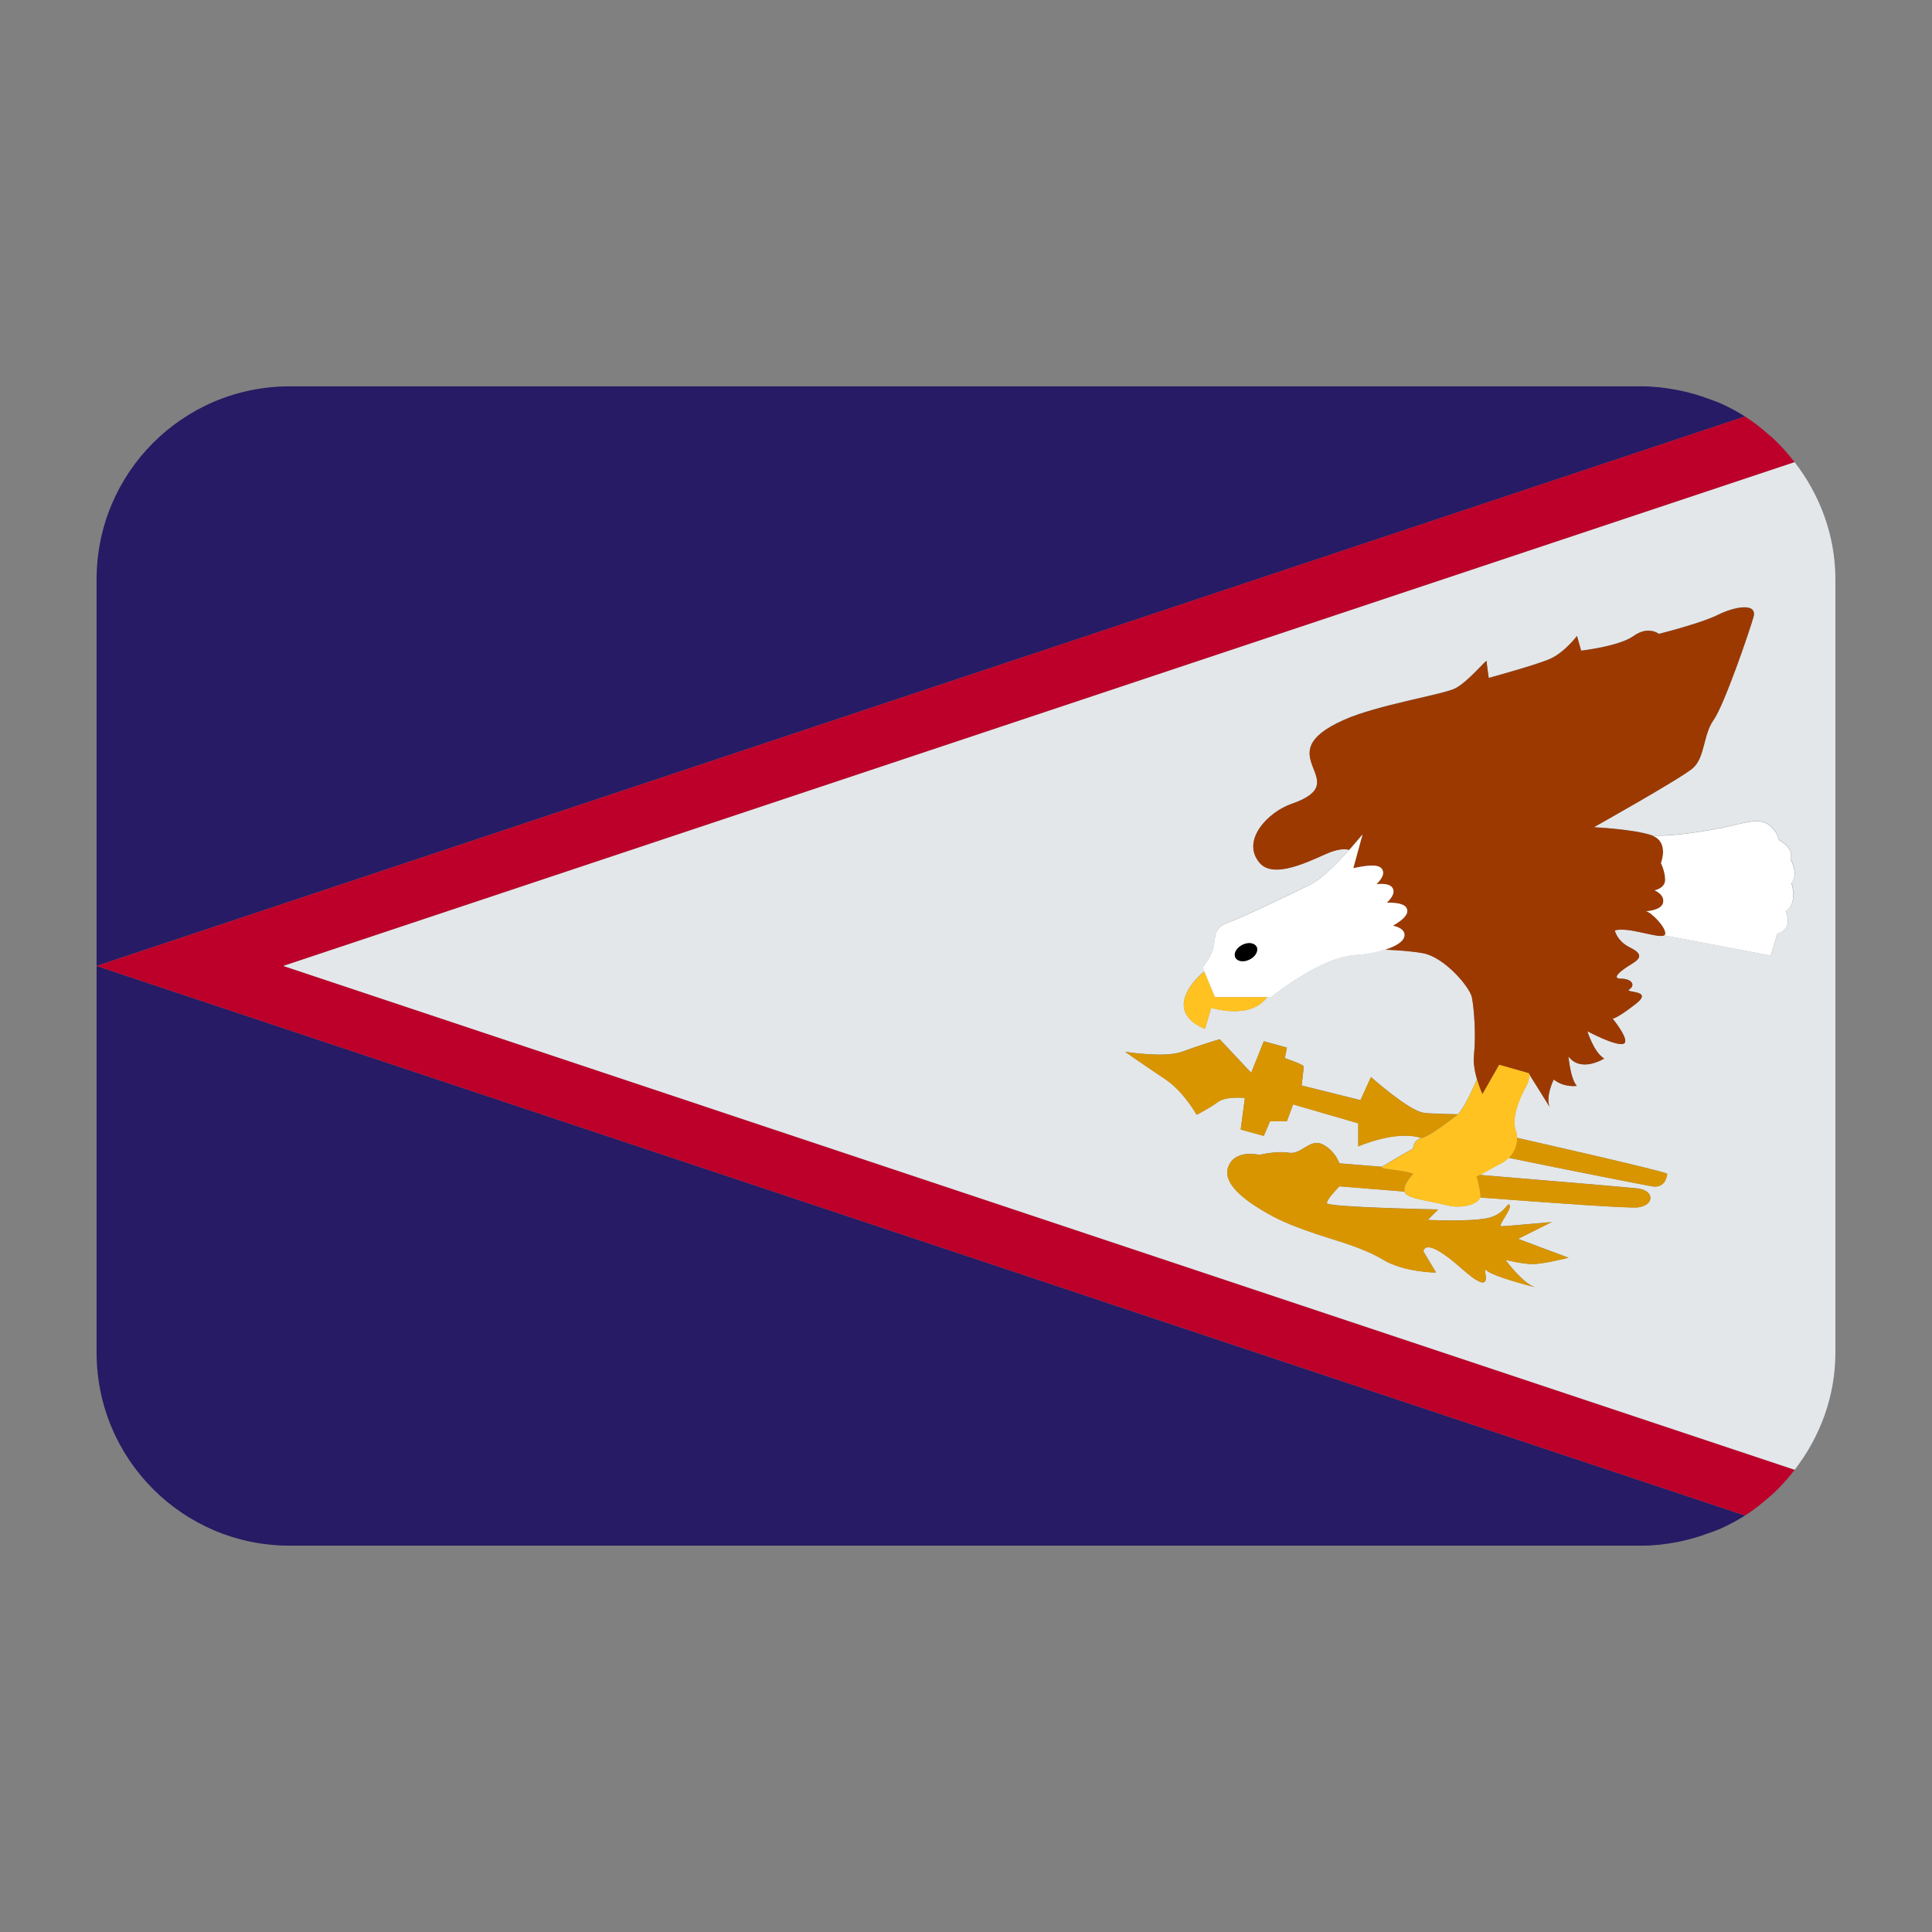 <?xml version="1.0" encoding="UTF-8"?><svg id="a" xmlns="http://www.w3.org/2000/svg" viewBox="0 0 40 40"><rect x="0" y="0" width="40" height="40" fill="#808080" stroke="none"/><path d="M38,12c0-.92-.323-1.758-.846-2.434L5.857,19.999l31.298,10.434c.522-.676,.845-1.513,.845-2.433V12Zm-.915,6.742c-.025,.051-.064,.091-.11,.121,.032,.084,.067,.219,.012,.328-.025,.05-.077,.11-.186,.137l-.137,.456-2.212-.42c-.12,.07-.736-.184-1.02-.103,0,0,.044,.218,.304,.348,.261,.13,.261,.218,.044,.348-.218,.131-.436,.304-.218,.304s.304,.13,.174,.218c-.131,.086,.522,0,.13,.304-.39,.305-.478,.305-.478,.305,0,0,.391,.478,.217,.522-.174,.043-.74-.262-.74-.262,0,0,.13,.436,.348,.566,0,0-.479,.303-.74-.044,0,0,.043,.479,.174,.609,0,0-.261,.043-.479-.131,0,0-.174,.347-.086,.565l-.416-.667c-.011,.076-.021,.154-.062,.227-.217,.392-.304,.74-.217,.957,.014,.036,.014,.076,.017,.115l.024,.016s3.089,.697,3.089,.741c0,.043-.043,.303-.304,.26-.158-.026-1.681-.323-2.978-.592-.044,.043-.093,.084-.152,.113-.179,.089-.352,.195-.446,.241,1.518,.126,3.096,.259,3.273,.281,.347,.044,.347,.348,0,.391-.176,.022-1.753-.089-3.27-.205-.023,.126-.353,.245-.688,.16-.431-.107-.784-.13-.87-.26-.004-.006,0-.015-.002-.022-.785-.062-1.348-.109-1.348-.109,0,0-.261,.261-.261,.348,0,.086,2.306,.131,2.306,.131l-.217,.217s.914,.043,1.262-.043c.347-.087,.39-.347,.435-.261,.043,.087-.261,.435-.174,.435,.086,0,1.044-.087,1.044-.087l-.697,.348,1.045,.391s-.522,.131-.741,.131c-.217,0-.565-.087-.565-.087,0,0,.348,.478,.609,.565,0,0-.87-.218-1.002-.348-.129-.129,.261,.654-.521-.043-.783-.697-.783-.347-.783-.347l.26,.435s-.651,0-1.088-.261c-.435-.261-.957-.391-1.348-.522s-.739-.261-1.044-.435c-.304-.174-.958-.565-.827-.957,.131-.391,.651-.261,.651-.261,0,0,.348-.087,.609-.044,.261,.044,.435-.304,.697-.174,.263,.132,.349,.393,.349,.393,0,0,.35,.029,.879,.072,.018-.016,.067-.036,.123-.073,.13-.086,.522-.304,.522-.304,0,0,0-.173,.173-.218h-.001c-.522-.174-1.305,.173-1.305,.173v-.478l-1.349-.392-.129,.348h-.348l-.13,.304-.478-.131,.086-.654s-.39-.043-.564,.087c-.175,.131-.435,.261-.435,.261,0,0-.261-.478-.654-.74-.391-.26-.826-.564-.826-.564,0,0,.827,.131,1.174,0,.348-.13,.783-.261,.783-.261l.653,.696,.261-.653,.479,.131-.044,.218s.391,.131,.391,.174c0,.043-.043,.392-.043,.392l1.218,.304,.218-.478s.783,.696,1.088,.739c.145,.021,.43,.022,.707,.032,.115-.1,.287-.465,.399-.724-.044-.153-.082-.34-.061-.522,.043-.39,0-.957-.044-1.174-.043-.218-.565-.826-1-.914-.218-.044-.533-.065-.795-.076-.177,.057-.385,.099-.594,.11-.747,.042-1.728,.844-1.736,.852l-.023,.018h-.09c-.346,.487-1.159,.224-1.159,.224l-.129,.436s-.391-.132-.435-.436c-.036-.241,.151-.532,.423-.753l-.036-.087,.029-.038s.162-.205,.203-.401c.008-.04,.013-.078,.017-.112,.021-.153,.039-.296,.297-.383,.249-.083,1.308-.59,1.686-.779,.292-.146,.704-.605,.804-.718-.088-.024-.239-.027-.506,.095-.478,.218-1.088,.479-1.349,.175-.399-.468,.184-1.057,.653-1.219,1.392-.478-.565-1,1.088-1.74,.693-.311,2.045-.522,2.306-.653,.261-.13,.651-.609,.651-.565,0,.043,.044,.348,.044,.348,0,0,.958-.261,1.262-.391,.304-.131,.565-.478,.565-.478l.086,.304s.784-.087,1.088-.304c.304-.218,.522-.043,.522-.043,0,0,.87-.218,1.218-.392,.348-.174,.827-.261,.74,.044-.086,.304-.608,1.827-.827,2.132-.217,.304-.174,.783-.435,1.001-.26,.218-2.044,1.218-2.044,1.218,0,0,.87,.043,1.219,.175h0c.312,.006,.763-.029,1.462-.169,.092-.018,.178-.039,.258-.057,.312-.074,.561-.134,.728,.037,.121,.119,.155,.211,.16,.272,.091,.053,.256,.168,.256,.306v.11c.067,.127,.129,.342,.012,.479,.028,.098,.072,.307-.006,.461Z" fill="#e3e7ea"/><g><path d="M36.13,8.623c-.158-.099-.323-.188-.494-.266-.087-.04-.18-.069-.27-.103-.138-.051-.278-.095-.422-.131-.078-.019-.155-.038-.235-.052-.229-.042-.463-.072-.705-.072H5.995c-2.207,0-3.995,1.789-3.995,3.996v8.003L36.13,8.623Z" fill="#261b64"/><path d="M2,19.999v8.006c0,2.207,1.789,3.996,3.995,3.996h28.009c.242,0,.475-.029,.704-.071,.08-.015,.158-.033,.236-.053,.144-.036,.283-.08,.421-.131,.091-.034,.184-.062,.271-.103,.171-.078,.336-.167,.493-.266L2,19.999Z" fill="#261b64"/></g><path d="M37.154,9.566h.002c-.007-.01-.017-.018-.024-.027-.134-.17-.278-.33-.436-.477-.021-.02-.045-.036-.067-.055-.154-.137-.316-.266-.491-.378l-.008-.006L2,19.999l34.13,11.378,.008-.006c.176-.112,.337-.24,.492-.378,.022-.019,.046-.036,.068-.056,.158-.147,.302-.307,.436-.477,.008-.01,.017-.017,.024-.027h-.002L5.857,19.999l31.297-10.432Z" fill="#bc002a"/><g><path d="M30.168,23.085l.011-.013c-.277-.009-.562-.01-.707-.032-.305-.043-1.088-.739-1.088-.739l-.218,.478-1.218-.304s.043-.348,.043-.392c0-.043-.391-.174-.391-.174l.044-.218-.479-.131-.261,.653-.653-.696s-.435,.13-.783,.261c-.347,.131-1.174,0-1.174,0,0,0,.435,.304,.826,.564,.393,.262,.654,.74,.654,.74,0,0,.26-.13,.435-.261,.174-.13,.564-.087,.564-.087l-.086,.654,.478,.131,.13-.304h.348l.129-.348,1.349,.392v.478s.783-.347,1.305-.174h.002c.174-.043,.565-.347,.739-.478Z" fill="#d89500"/><path d="M31.236,23.972c1.297,.269,2.82,.566,2.978,.592,.261,.043,.304-.217,.304-.26,0-.044-3.089-.741-3.089-.741l-.024-.016c.011,.147-.048,.306-.169,.425Z" fill="#d89500"/><path d="M29.256,24.303s-.087-.044-.435-.087c-.198-.025-.234-.036-.211-.057-.529-.044-.879-.072-.879-.072,0,0-.086-.261-.349-.393-.262-.131-.436,.218-.697,.174-.261-.043-.609,.044-.609,.044,0,0-.521-.131-.651,.261-.13,.392,.523,.783,.827,.957,.305,.174,.653,.304,1.044,.435s.913,.261,1.348,.522c.437,.261,1.088,.261,1.088,.261l-.26-.435s0-.35,.783,.347c.782,.697,.392-.086,.521,.043,.132,.131,1.002,.348,1.002,.348-.261-.087-.609-.565-.609-.565,0,0,.348,.087,.565,.087,.219,0,.741-.131,.741-.131l-1.045-.391,.697-.348s-.958,.087-1.044,.087c-.087,0,.217-.347,.174-.435-.044-.086-.087,.174-.435,.261-.348,.086-1.262,.043-1.262,.043l.217-.217s-2.306-.044-2.306-.131c0-.087,.261-.348,.261-.348,0,0,.563,.046,1.348,.109-.053-.136,.175-.37,.175-.37Z" fill="#d89500"/><path d="M30.649,24.781s-.008,.009-.008,.013c1.517,.116,3.094,.227,3.27,.205,.347-.043,.347-.347,0-.391-.177-.022-1.756-.155-3.273-.281-.044,.021-.076,.034-.076,.02,0-.043,.087,.304,.087,.435Z" fill="#d89500"/></g><path d="M34.085,18.87c-.087,0,.304,0,.347-.175,.044-.174-.174-.261-.174-.261,0,0,.218-.043,.218-.218,0-.174-.087-.347-.087-.347,0,0,.173-.434-.173-.565h0c-.348-.132-1.219-.175-1.219-.175,0,0,1.784-1,2.044-1.218,.261-.218,.218-.697,.435-1.001,.219-.305,.741-1.828,.827-2.132,.087-.305-.391-.218-.74-.044-.347,.174-1.218,.392-1.218,.392,0,0-.218-.175-.522,.043-.304,.217-1.088,.304-1.088,.304l-.086-.304s-.261,.347-.565,.478c-.304,.13-1.262,.391-1.262,.391,0,0-.044-.305-.044-.348,0-.044-.39,.435-.651,.565-.261,.131-1.612,.342-2.306,.653-1.653,.74,.304,1.262-1.088,1.74-.468,.162-1.052,.751-.653,1.219,.261,.304,.871,.043,1.349-.175,.267-.122,.418-.119,.506-.095l.041-.045,.234-.273-.19,.696c.443-.096,.566-.052,.607,.044,.038,.085-.027,.188-.128,.287,.202-.018,.307,.014,.343,.099,.038,.089-.032,.192-.127,.284h.01c.264,0,.384,.045,.409,.143,.024,.098-.074,.209-.294,.334,.133,.03,.24,.087,.24,.196,0,.124-.171,.227-.4,.301,.261,.011,.577,.033,.795,.076,.435,.087,.957,.696,1,.914,.044,.218,.087,.784,.044,1.174-.021,.182,.017,.369,.061,.522,.051,.177,.112,.305,.112,.305l.347-.608,.609,.173,.018,.03,.416,.667c-.087-.218,.086-.565,.086-.565,.218,.174,.479,.131,.479,.131-.131-.131-.174-.609-.174-.609,.261,.347,.74,.044,.74,.044-.218-.131-.348-.566-.348-.566,0,0,.566,.305,.74,.262,.175-.044-.217-.522-.217-.522,0,0,.087,0,.478-.305,.391-.304-.261-.218-.13-.304,.13-.087,.044-.218-.174-.218s0-.174,.218-.304c.217-.131,.217-.218-.044-.348-.26-.13-.304-.348-.304-.348,.284-.081,.9,.172,1.02,.103,.009-.005,.022-.008,.025-.017,.043-.13-.304-.478-.391-.478Z" fill="#9c3900"/><g><path d="M31.039,22.046l-.347,.608s-.061-.129-.112-.305c-.113,.259-.284,.624-.399,.724l-.011,.013c-.174,.13-.565,.435-.739,.478h0c-.173,.045-.173,.218-.173,.218,0,0-.391,.218-.522,.304-.056,.038-.105,.058-.123,.073-.024,.021,.012,.032,.211,.057,.347,.043,.435,.087,.435,.087,0,0-.229,.234-.175,.37,.003,.007-.002,.016,.002,.022,.086,.13,.439,.153,.87,.26,.335,.084,.665-.035,.688-.16,0-.004,.008-.009,.008-.013,0-.13-.087-.478-.087-.435,0,.014,.032,.001,.076-.02,.095-.046,.268-.152,.446-.241,.058-.029,.107-.07,.152-.113,.121-.12,.18-.278,.169-.425-.003-.039-.003-.08-.017-.115-.087-.217,0-.565,.217-.957,.041-.073,.051-.151,.062-.227l-.018-.03-.609-.173Z" fill="#ffc220"/><path d="M24.936,20.114c-.271,.22-.458,.511-.423,.753,.043,.304,.435,.436,.435,.436l.129-.436s.813,.263,1.159-.224h-1.08l-.22-.528Z" fill="#ffc220"/></g><g><path d="M37.079,17.802v-.11c0-.138-.165-.253-.256-.306-.004-.06-.039-.153-.16-.272-.167-.17-.416-.111-.728-.037-.08,.018-.166,.039-.258,.057-.699,.14-1.15,.175-1.462,.17,.346,.131,.173,.565,.173,.565,0,0,.087,.174,.087,.347,0,.175-.218,.218-.218,.218,0,0,.218,.087,.174,.261-.043,.175-.435,.175-.347,.175s.435,.347,.391,.478c-.003,.009-.016,.011-.025,.017l2.212,.42,.137-.456c.109-.027,.161-.087,.186-.137,.055-.109,.02-.244-.012-.328,.046-.03,.085-.07,.11-.121,.079-.154,.034-.363,.006-.461,.118-.137,.055-.352-.012-.479Z" fill="#fff"/><path d="M29.079,19.361c0-.109-.108-.166-.24-.196,.22-.125,.318-.236,.294-.334-.025-.098-.145-.143-.409-.143h-.01c.095-.092,.165-.195,.127-.284-.036-.085-.141-.117-.343-.099,.101-.099,.166-.202,.128-.287-.041-.096-.164-.14-.607-.044l.19-.696-.234,.273-.041,.045c-.1,.113-.512,.572-.804,.718-.377,.189-1.437,.696-1.686,.779-.258,.086-.276,.23-.297,.383-.004,.035-.01,.072-.017,.112-.041,.196-.201,.399-.203,.401l-.029,.038,.036,.087,.22,.528h1.17l.023-.018c.009-.009,.989-.81,1.736-.852,.208-.011,.417-.053,.594-.11,.229-.074,.4-.177,.4-.301Zm-3.503,.463c-.041-.083,.023-.2,.145-.261,.121-.062,.253-.043,.296,.041,.041,.083-.023,.201-.145,.261-.121,.062-.253,.042-.296-.041Z" fill="#fff"/></g><path d="M25.872,19.865c.122-.06,.185-.178,.145-.261-.042-.084-.175-.103-.296-.041-.122,.061-.185,.178-.145,.261,.042,.083,.175,.103,.296,.041Z"/></svg>